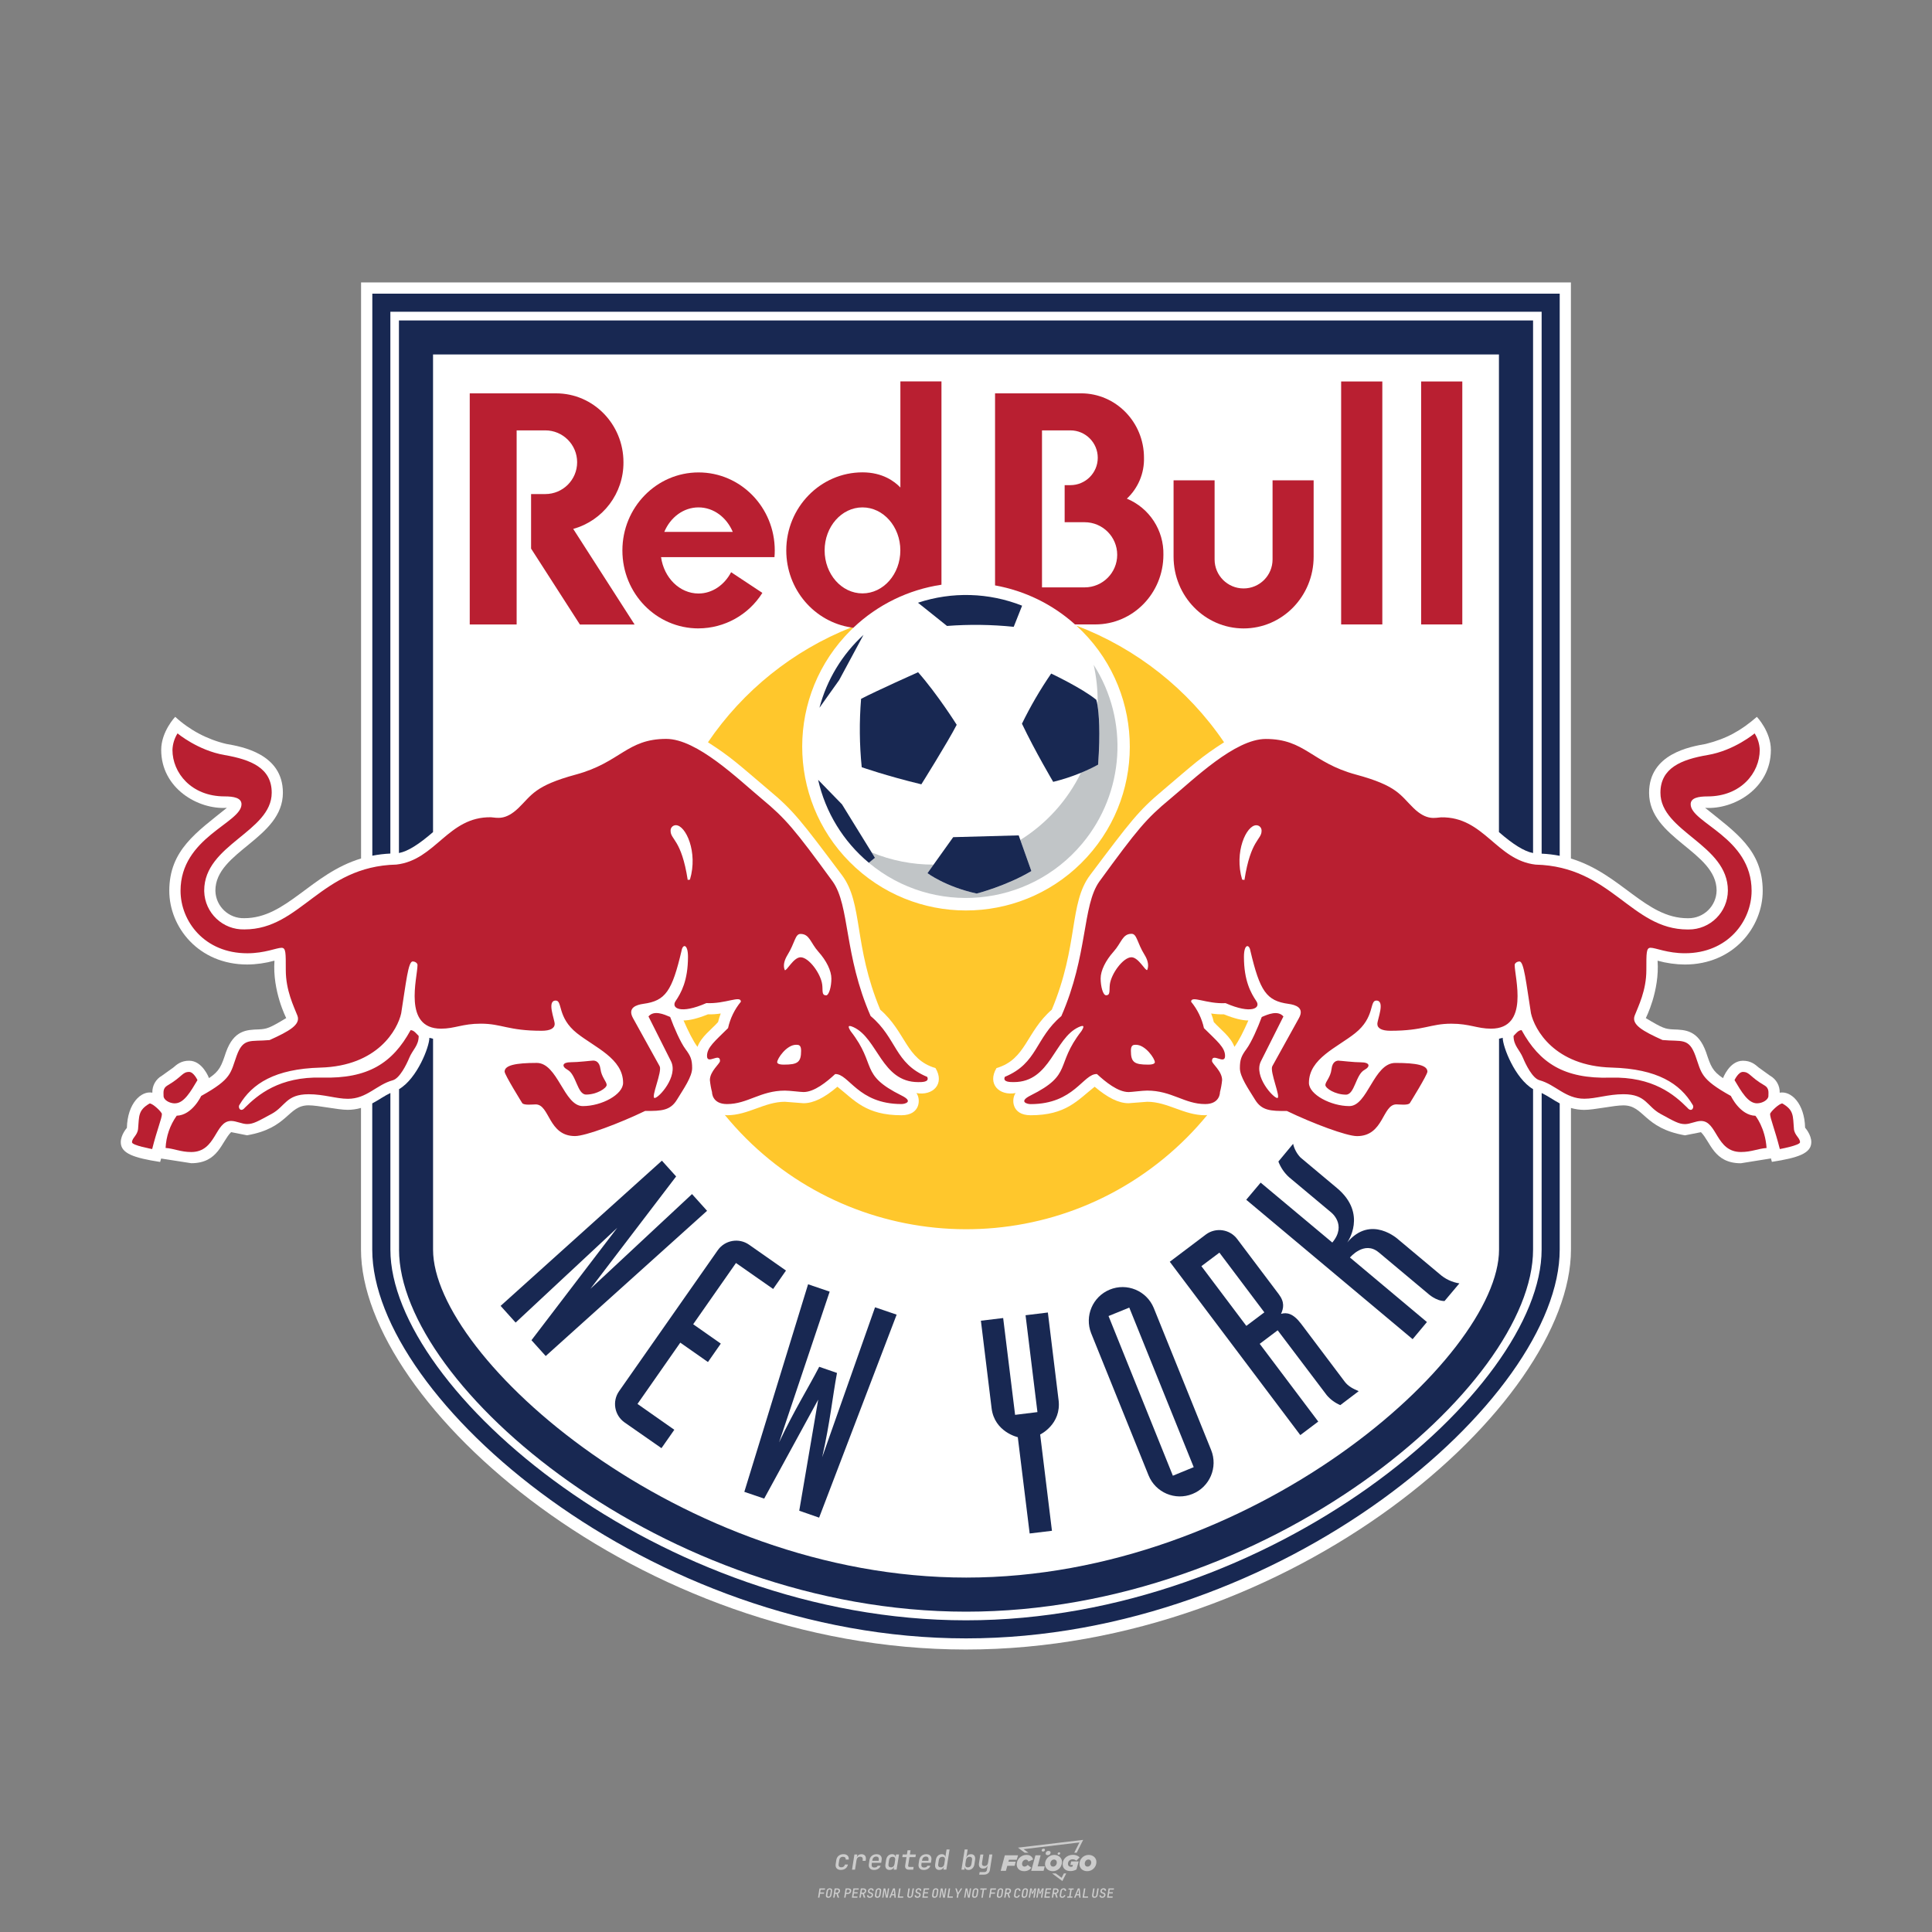 <?xml version="1.0" encoding="UTF-8"?>
<svg id="_图层_1" data-name="图层_1" xmlns="http://www.w3.org/2000/svg" version="1.1" viewBox="0 0 800 800">
  <rect x="0" y="0" width="800" height="800" fill="#808080" stroke="none"/>
  <!-- Generator: Adobe Illustrator 29.0.1, SVG Export Plug-In . SVG Version: 2.1.0 Build 192)  -->
  <defs>
    <style>
      .st0 {
        fill: #ffc72c;
      }

      .st1 {
        fill: #ccc;
      }

      .st2 {
        fill: #182852;
      }

      .st3 {
        fill: #fff;
      }

      .st4 {
        fill: #b91f31;
      }

      .st5 {
        fill: #c1c5c7;
      }
    </style>
  </defs>
  <path class="st1" d="M348.22,774.3c-.79,0-1.38-.22-1.77-.65-.39-.44-.53-1.03-.41-1.79l.25-1.65c.12-.75.45-1.35.98-1.78.53-.44,1.19-.65,1.98-.65s1.33.2,1.72.6c.39.4.55.94.47,1.62h-1.24c.03-.36-.06-.64-.26-.84-.2-.2-.5-.3-.89-.3-.42,0-.76.12-1.03.35-.27.23-.43.56-.5.99l-.26,1.66c-.07.44,0,.77.19,1,.19.23.5.35.92.35.39,0,.72-.1.98-.3.26-.2.44-.48.52-.85h1.24c-.14.69-.47,1.23-.99,1.63-.52.4-1.16.6-1.92.6ZM352.8,774.19l1-6.29h1.19l-.19,1.19c.34-.87.97-1.3,1.91-1.3.67,0,1.17.21,1.49.62.32.42.43.99.31,1.71l-.07.42h-1.27l.06-.32c.07-.45.01-.8-.17-1.04-.18-.24-.48-.36-.88-.36s-.74.12-1.01.37c-.27.24-.43.59-.5,1.03l-.63,3.97h-1.24ZM361.91,774.3c-.77,0-1.35-.22-1.73-.67s-.52-1.04-.4-1.77l.25-1.65c.08-.49.26-.92.52-1.28s.6-.65,1.01-.85c.41-.2.87-.3,1.38-.3.77,0,1.35.22,1.73.67.39.45.52,1.04.39,1.77l-.17,1.12h-3.85l-.09.53c-.15.95.22,1.43,1.11,1.43.72,0,1.17-.25,1.37-.74h1.22c-.17.53-.5.96-1.01,1.28-.5.32-1.09.47-1.76.47ZM361.23,770.22l-.05.29h2.65s.05-.3.05-.3c.07-.47.01-.82-.17-1.07-.18-.25-.49-.37-.92-.37s-.8.13-1.06.38c-.26.25-.43.61-.51,1.08ZM368.33,774.3c-.63,0-1.1-.21-1.41-.64s-.4-1-.27-1.73l.27-1.77c.11-.73.39-1.31.84-1.74.44-.43.98-.64,1.61-.64.47,0,.83.12,1.09.35.26.24.39.56.38.96h.02l.17-1.2h1.24l-1,6.29h-1.22l.19-1.2h-.02c-.12.41-.35.73-.69.97s-.74.35-1.21.35ZM368.93,773.23c.39,0,.72-.12.98-.36.26-.24.43-.57.5-1.01l.25-1.65c.07-.43,0-.76-.18-1-.19-.24-.47-.36-.86-.36s-.72.12-.98.35c-.26.24-.42.57-.49,1.01l-.25,1.65c-.07.44-.01.78.17,1.01.18.23.47.35.88.35ZM376.35,774.19c-.57,0-.99-.16-1.26-.47-.27-.31-.36-.75-.27-1.32l.54-3.39h-1.74l.17-1.12h1.74l.27-1.72h1.24l-.27,1.72h2.47l-.18,1.12h-2.46l-.54,3.39c-.08.44.1.66.53.66h1.72l-.17,1.12h-1.77ZM382.5,774.3c-.77,0-1.35-.22-1.73-.67s-.52-1.04-.4-1.77l.25-1.65c.08-.49.26-.92.52-1.28s.6-.65,1.01-.85c.41-.2.87-.3,1.38-.3.77,0,1.35.22,1.73.67.39.45.52,1.04.39,1.77l-.17,1.12h-3.85l-.09.53c-.15.95.22,1.43,1.11,1.43.72,0,1.17-.25,1.37-.74h1.22c-.17.53-.5.96-1.01,1.28-.5.32-1.09.47-1.76.47ZM381.83,770.22l-.05.29h2.65s.05-.3.05-.3c.07-.47.01-.82-.17-1.07-.18-.25-.49-.37-.92-.37s-.8.13-1.06.38c-.26.25-.43.61-.51,1.08ZM388.92,774.3c-.63,0-1.1-.21-1.4-.64-.3-.42-.39-1-.28-1.73l.27-1.77c.11-.73.39-1.31.84-1.74.44-.43.98-.64,1.61-.64.47,0,.83.12,1.09.35.26.24.39.56.38.96h.02l.21-1.47.3-1.8h1.24l-1.33,8.35h-1.22l.19-1.2h-.02c-.12.41-.35.73-.69.97s-.74.35-1.21.35ZM389.53,773.23c.39,0,.72-.12.98-.36.26-.24.43-.57.5-1.01l.25-1.65c.08-.43.02-.76-.17-1-.19-.24-.48-.36-.87-.36s-.72.12-.98.35c-.26.24-.42.57-.49,1.01l-.25,1.65c-.08.44-.02.78.16,1.01s.48.35.88.35ZM401.02,774.3c-.47,0-.84-.12-1.1-.35-.26-.23-.39-.56-.38-.97h-.01l-.19,1.2h-1.22l1.33-8.35h1.24l-.29,1.8-.27,1.47h.05c.12-.41.35-.73.69-.97.34-.23.74-.35,1.21-.35.63,0,1.1.21,1.4.64.3.43.39,1.01.28,1.74l-.27,1.77c-.11.73-.39,1.31-.84,1.73-.45.42-.98.64-1.61.64ZM400.77,773.23c.4,0,.72-.12.98-.35.26-.23.42-.57.5-1.01l.25-1.65c.07-.43.01-.77-.17-1.01-.18-.24-.47-.35-.87-.35s-.72.12-.98.36-.43.57-.5,1l-.25,1.65c-.07.44-.01.77.17,1.01.18.24.47.36.87.36ZM405.47,776.25l.17-1.06h1.93c.64,0,1.01-.3,1.1-.9l.1-.67.21-1.19h-.03c-.12.42-.35.74-.68.97-.33.23-.73.34-1.2.34-.63,0-1.09-.2-1.4-.6s-.41-.94-.3-1.63l.58-3.6h1.24l-.56,3.48c-.06.41,0,.73.18.96s.47.34.85.34.72-.12.98-.37c.27-.24.43-.58.49-1.02l.54-3.4h1.24l-1.01,6.41c-.1.6-.37,1.08-.81,1.42-.44.35-1,.52-1.67.52h-1.95ZM417.79,770.09h3.22l.54-1.85h-5.47l-1.71,6.44h2.15l.59-2.1h3.03l.44-1.71h-3.03l.24-.78ZM424.23,772.92c-.59,0-1.02-.39-1.02-1.12,0-.88.63-1.76,1.61-1.76.49,0,.88.24,1.02.78l1.95-.83c-.29-1.17-1.27-1.9-2.64-1.9-2.78,0-4.15,2.15-4.15,3.9s1.27,2.83,3.07,2.83c1.37,0,2.34-.59,2.98-1.42l-1.51-1.17c-.39.44-.83.68-1.32.68ZM430.91,768.23h-2.15l-1.76,6.44h5.12l.49-1.85h-2.93l1.22-4.59ZM439.75,771.01c0-1.66-1.32-2.93-3.22-2.93-2.2,0-3.81,1.81-3.81,3.81,0,1.66,1.32,2.93,3.22,2.93,2.2,0,3.81-1.81,3.81-3.81ZM434.92,771.7c0-.83.59-1.71,1.51-1.71.78,0,1.17.54,1.17,1.22,0,.83-.59,1.71-1.51,1.71-.78,0-1.17-.54-1.17-1.22ZM443.21,772.23h1.07l-.2.68c-.15.05-.34.1-.59.1-.68,0-1.27-.39-1.27-1.22,0-1.02.73-1.9,1.95-1.9.59,0,1.12.24,1.51.59l1.37-1.37c-.44-.54-1.51-1.07-2.73-1.07-2.59,0-4.29,1.76-4.29,3.86s1.61,2.88,3.22,2.88c.93,0,1.85-.29,2.49-.68l.93-3.32h-3.12l-.34,1.46ZM450.78,768.08c-2.2,0-3.81,1.81-3.81,3.81,0,1.66,1.32,2.93,3.22,2.93,2.2,0,3.81-1.81,3.81-3.81,0-1.66-1.32-2.93-3.22-2.93ZM450.34,772.92c-.78,0-1.17-.54-1.17-1.22,0-.83.59-1.71,1.51-1.71.78,0,1.17.54,1.17,1.22,0,.83-.59,1.71-1.51,1.71ZM437.94,767.5c-.05.29.1.49.44.49s.54-.2.63-.49c.05-.24-.1-.49-.44-.49s-.59.24-.63.49ZM432.13,765.5c-.44,0-.73.24-.78.59s.1.59.54.59.73-.24.78-.59c.1-.34-.1-.59-.54-.59ZM433.01,767.3c-.1.54.15.88.83.88.63,0,1.07-.39,1.17-.88s-.15-.88-.83-.88c-.68,0-1.07.39-1.17.88ZM439.6,777.55l-2.44-1.81h-1.51l4.25,3.17,1.61-3.17h-.98l-.93,1.81ZM425.84,767.16l-2-1.46,23.13-2.78-2.15,4.25h1.02l2.68-5.32-26.99,3.22,2.78,2.1h1.51ZM338.72,785.79l.61-3.83h2.32l-.08.52h-1.76l-.18,1.14h1.63l-.08.52h-1.62l-.26,1.64h-.57ZM342.97,785.84c-.36,0-.62-.1-.8-.3-.17-.2-.23-.47-.18-.82l.27-1.7c.06-.34.2-.61.44-.82.24-.2.54-.3.89-.3s.62.1.8.3c.17.2.24.47.18.81l-.27,1.71c-.06.34-.2.62-.44.82-.24.2-.54.3-.9.3ZM343.05,785.33c.19,0,.35-.05.47-.16.12-.11.19-.26.23-.46l.27-1.7c.03-.2,0-.35-.08-.46-.08-.11-.22-.16-.41-.16s-.35.05-.46.16c-.12.1-.19.26-.22.46l-.27,1.7c-.03.2,0,.35.08.46s.22.16.41.16ZM345,785.79l.61-3.83h1.2c.24,0,.44.05.6.14.16.09.28.22.36.39s.09.37.05.59c-.04.26-.14.48-.3.67-.16.19-.37.32-.6.39l.54,1.64h-.62l-.48-1.57h-.54l-.25,1.57h-.57ZM345.89,783.71h.64c.19,0,.35-.06.48-.17.13-.11.21-.26.24-.45.03-.19,0-.35-.09-.46-.09-.11-.24-.17-.43-.17h-.64l-.2,1.25ZM349.54,785.79l.61-3.83h1.25c.37,0,.65.1.84.31.19.21.26.49.2.84-.04.23-.12.44-.25.61s-.29.31-.49.4c-.2.09-.42.14-.66.14h-.69l-.24,1.52h-.57ZM350.43,783.75h.69c.19,0,.36-.06.49-.18.14-.12.22-.27.25-.47s0-.35-.1-.47-.25-.18-.44-.18h-.69l-.21,1.29ZM352.75,785.79l.61-3.83h2.25l-.08.5h-1.7l-.17,1.09h1.51l-.08.5h-1.51l-.19,1.24h1.69l-.08.5h-2.25ZM355.84,785.79l.61-3.83h1.2c.24,0,.44.05.6.14.16.09.28.22.36.39s.09.37.05.59c-.04.26-.14.48-.3.67-.16.19-.37.32-.6.39l.54,1.64h-.62l-.48-1.57h-.54l-.25,1.57h-.57ZM356.74,783.71h.64c.19,0,.35-.06.48-.17.13-.11.21-.26.24-.45.03-.19,0-.35-.09-.46-.09-.11-.24-.17-.43-.17h-.64l-.2,1.25ZM360.13,785.84c-.39,0-.67-.1-.87-.29-.19-.19-.26-.45-.22-.78h.57c-.03.17.01.31.12.41.11.1.27.15.48.15.2,0,.37-.05.5-.15.13-.1.21-.23.24-.4.02-.15,0-.28-.06-.39-.06-.11-.16-.18-.29-.22l-.46-.14c-.27-.08-.46-.22-.59-.41-.13-.19-.17-.42-.13-.68.04-.21.11-.39.23-.55s.27-.28.46-.37.4-.13.64-.13c.35,0,.62.1.8.29.18.19.25.44.2.76h-.57c.03-.17,0-.3-.09-.4-.09-.1-.23-.14-.42-.14s-.34.04-.46.13c-.12.09-.19.21-.21.38-.02.15,0,.28.05.39s.16.18.29.22l.47.15c.26.08.46.22.58.41.12.19.17.42.12.69-.04.22-.12.41-.24.57-.13.16-.29.29-.49.38-.2.09-.42.13-.66.13ZM363.27,785.84c-.36,0-.62-.1-.8-.3-.17-.2-.23-.47-.18-.82l.27-1.7c.06-.34.2-.61.44-.82.24-.2.54-.3.89-.3s.62.1.8.3c.17.2.24.47.18.81l-.27,1.71c-.06.34-.2.62-.44.82-.24.2-.54.3-.9.3ZM363.34,785.33c.19,0,.35-.05.47-.16.12-.11.19-.26.23-.46l.27-1.7c.03-.2,0-.35-.08-.46-.08-.11-.22-.16-.41-.16s-.35.05-.46.16c-.12.1-.19.26-.22.46l-.27,1.7c-.03.2,0,.35.08.46s.22.16.41.16ZM365.28,785.79l.61-3.83h.71l.62,3.19c0-.1.02-.22.03-.36.01-.14.03-.29.04-.44.02-.15.04-.29.06-.41l.31-1.98h.52l-.61,3.83h-.71l-.61-3.19c0,.09-.02.21-.03.34s-.03.28-.04.42c-.02.15-.04.28-.06.41l-.31,2.01h-.53ZM368.23,785.79l1.59-3.83h.75l.37,3.83h-.56l-.07-.97h-1.09l-.39.97h-.59ZM369.39,784.34h.87l-.09-1.1c-.02-.2-.03-.37-.04-.51,0-.14-.01-.24-.01-.3-.02.06-.05.16-.1.3s-.11.31-.19.5l-.44,1.11ZM371.72,785.79l.61-3.83h.57l-.52,3.31h1.67l-.08.52h-2.25ZM376.68,785.84c-.37,0-.63-.1-.8-.3-.17-.2-.22-.47-.17-.82l.44-2.76h.57l-.44,2.76c-.03.2,0,.35.07.46.08.11.21.17.41.17s.35-.06.46-.17c.12-.11.19-.27.22-.46l.44-2.76h.57l-.44,2.76c-.06.35-.2.62-.43.82-.23.2-.53.3-.9.3ZM379.84,785.84c-.39,0-.67-.1-.87-.29-.19-.19-.26-.45-.22-.78h.57c-.03.17.01.31.12.41.11.1.27.15.48.15.2,0,.37-.05.5-.15.13-.1.21-.23.24-.4.02-.15,0-.28-.06-.39-.06-.11-.16-.18-.29-.22l-.46-.14c-.27-.08-.46-.22-.59-.41-.13-.19-.17-.42-.13-.68.04-.21.11-.39.23-.55s.27-.28.46-.37.4-.13.64-.13c.35,0,.62.1.8.29.18.19.25.44.2.76h-.57c.03-.17,0-.3-.09-.4-.09-.1-.23-.14-.42-.14s-.34.04-.46.13c-.12.09-.19.21-.21.38-.02.15,0,.28.05.39s.16.18.29.22l.47.15c.26.08.46.22.58.41.12.19.17.42.12.69-.04.22-.12.41-.24.57-.13.16-.29.29-.49.38-.2.09-.42.13-.66.13ZM381.91,785.79l.61-3.83h2.25l-.08.5h-1.7l-.17,1.09h1.51l-.08.5h-1.51l-.19,1.24h1.69l-.08.5h-2.25ZM386.94,785.84c-.36,0-.62-.1-.8-.3-.17-.2-.23-.47-.18-.82l.27-1.7c.06-.34.2-.61.44-.82.24-.2.54-.3.89-.3s.62.1.8.3c.17.2.24.47.18.81l-.27,1.71c-.06.34-.2.62-.44.82-.24.2-.54.3-.9.3ZM387.02,785.33c.19,0,.35-.05.47-.16.12-.11.19-.26.23-.46l.27-1.7c.03-.2,0-.35-.08-.46-.08-.11-.22-.16-.41-.16s-.35.05-.46.16c-.12.1-.19.26-.22.46l-.27,1.7c-.03.2,0,.35.08.46s.22.16.41.16ZM388.95,785.79l.61-3.83h.71l.62,3.19c0-.1.02-.22.03-.36.01-.14.03-.29.04-.44.02-.15.04-.29.06-.41l.31-1.98h.52l-.61,3.83h-.71l-.61-3.19c0,.09-.02.21-.03.34s-.03.28-.04.42c-.02.15-.04.28-.06.41l-.31,2.01h-.53ZM392.25,785.79l.61-3.83h.57l-.52,3.31h1.67l-.08.52h-2.25ZM396.12,785.79l.22-1.41-.75-2.42h.58l.45,1.45c.03.09.05.18.07.27.02.08.03.15.03.19.02-.04.05-.1.09-.19.04-.08.09-.17.14-.27l.9-1.45h.6l-1.53,2.42-.22,1.41h-.57ZM399.22,785.79l.61-3.83h.71l.62,3.19c0-.1.02-.22.03-.36.01-.14.03-.29.04-.44.02-.15.04-.29.06-.41l.31-1.98h.52l-.61,3.83h-.71l-.61-3.19c0,.09-.02.21-.03.34s-.03.28-.04.42c-.02.15-.04.28-.06.41l-.31,2.01h-.53ZM403.51,785.84c-.36,0-.62-.1-.8-.3-.18-.2-.23-.47-.18-.82l.27-1.7c.06-.34.2-.61.44-.82.24-.2.54-.3.89-.3s.62.1.8.3c.17.2.24.47.18.81l-.27,1.71c-.06.34-.2.62-.44.82-.24.2-.54.3-.89.3ZM403.58,785.33c.19,0,.35-.05.47-.16.12-.11.19-.26.23-.46l.27-1.7c.03-.2,0-.35-.08-.46-.08-.11-.22-.16-.41-.16s-.35.05-.46.16c-.12.1-.19.26-.22.46l-.27,1.7c-.03.2,0,.35.08.46.08.11.22.16.41.16ZM406.38,785.79l.52-3.31h-1.02l.08-.52h2.62l-.08.52h-1.03l-.52,3.31h-.57ZM409.52,785.79l.61-3.83h2.32l-.08.52h-1.76l-.18,1.14h1.63l-.08.52h-1.62l-.26,1.64h-.57ZM413.77,785.84c-.36,0-.62-.1-.8-.3-.18-.2-.23-.47-.18-.82l.27-1.7c.06-.34.2-.61.44-.82.24-.2.54-.3.89-.3s.62.1.8.3c.17.2.24.47.18.81l-.27,1.71c-.06.34-.2.62-.44.82-.24.2-.54.3-.89.3ZM413.85,785.33c.19,0,.35-.05.47-.16.12-.11.19-.26.23-.46l.27-1.7c.03-.2,0-.35-.08-.46-.08-.11-.22-.16-.41-.16s-.35.05-.46.16c-.12.1-.19.26-.22.46l-.27,1.7c-.03.2,0,.35.08.46.08.11.22.16.41.16ZM415.8,785.79l.61-3.83h1.2c.24,0,.44.05.6.14.16.09.28.22.36.39s.09.37.05.59c-.04.26-.14.48-.3.67-.16.19-.37.32-.6.39l.54,1.64h-.62l-.48-1.57h-.54l-.25,1.57h-.57ZM416.69,783.71h.64c.19,0,.35-.06.48-.17.13-.11.21-.26.24-.45.03-.19,0-.35-.09-.46-.09-.11-.24-.17-.43-.17h-.64l-.2,1.25ZM420.91,785.84c-.36,0-.63-.1-.81-.3-.18-.2-.24-.47-.19-.82l.27-1.7c.06-.35.21-.62.45-.82s.55-.3.91-.3.63.1.81.3c.18.2.24.47.19.82h-.57c.03-.2,0-.35-.09-.46-.09-.11-.23-.16-.42-.16s-.35.05-.47.16c-.12.1-.2.26-.23.45l-.27,1.71c-.03.2,0,.35.09.46.09.11.23.16.42.16s.35-.05.47-.16.2-.26.23-.46h.57c-.03.23-.11.43-.24.59s-.28.3-.47.39c-.19.09-.4.14-.64.14ZM424.03,785.84c-.36,0-.62-.1-.8-.3-.18-.2-.23-.47-.18-.82l.27-1.7c.06-.34.2-.61.44-.82.24-.2.54-.3.89-.3s.62.1.8.3c.17.2.24.47.18.81l-.27,1.71c-.06.34-.2.62-.44.82-.24.2-.54.3-.89.3ZM424.11,785.33c.19,0,.35-.05.47-.16.12-.11.19-.26.23-.46l.27-1.7c.03-.2,0-.35-.08-.46-.08-.11-.22-.16-.41-.16s-.35.05-.46.16c-.12.1-.19.26-.22.46l-.27,1.7c-.03.2,0,.35.08.46.08.11.22.16.41.16ZM425.97,785.79l.61-3.83h.69l.18,1.23c.02.12.04.23.05.33.01.1.02.18.03.24.02-.06.05-.14.09-.24.04-.11.09-.22.15-.34l.57-1.22h.71l-.61,3.83h-.54l.2-1.29c.02-.17.06-.35.1-.55.04-.2.09-.4.14-.61s.1-.4.14-.59c.05-.19.09-.35.13-.49l-.86,1.86h-.55l-.28-1.86c0,.14-.01.29-.02.47s-.02.37-.04.57c-.02.2-.04.41-.06.61-.02.2-.05.4-.08.57l-.2,1.29h-.54ZM429.11,785.79l.61-3.83h.69l.18,1.23c.02.12.04.23.05.33.01.1.02.18.03.24.02-.06.05-.14.09-.24.04-.11.09-.22.15-.34l.57-1.22h.71l-.61,3.83h-.54l.2-1.29c.02-.17.06-.35.1-.55.04-.2.09-.4.14-.61s.1-.4.14-.59c.05-.19.09-.35.13-.49l-.86,1.86h-.55l-.28-1.86c0,.14-.01.29-.02.47s-.02.37-.04.57c-.02.2-.04.41-.06.61-.02.2-.05.4-.08.57l-.2,1.29h-.54ZM432.41,785.79l.61-3.83h2.25l-.08.5h-1.7l-.17,1.09h1.51l-.08.5h-1.51l-.19,1.24h1.69l-.08.5h-2.25ZM435.51,785.79l.61-3.83h1.2c.24,0,.44.05.6.14.16.09.28.22.36.39s.09.37.05.59c-.04.26-.14.48-.3.67-.16.19-.37.32-.6.39l.54,1.64h-.62l-.48-1.57h-.54l-.25,1.57h-.57ZM436.4,783.71h.64c.19,0,.35-.06.48-.17.13-.11.21-.26.24-.45.03-.19,0-.35-.09-.46-.09-.11-.24-.17-.43-.17h-.64l-.2,1.25ZM439.8,785.84c-.36,0-.63-.1-.81-.3-.18-.2-.24-.47-.19-.82l.27-1.7c.06-.35.21-.62.45-.82s.55-.3.91-.3.63.1.81.3c.18.2.24.47.19.82h-.57c.03-.2,0-.35-.09-.46-.09-.11-.23-.16-.42-.16s-.35.05-.47.16c-.12.1-.2.26-.23.45l-.27,1.71c-.03.2,0,.35.09.46.09.11.23.16.42.16s.35-.05.47-.16.2-.26.23-.46h.57c-.03.23-.11.43-.24.59s-.28.3-.47.39c-.19.09-.4.14-.64.14ZM441.88,785.79l.08-.5h.78l.45-2.82h-.78l.08-.5h2.13l-.08.5h-.78l-.45,2.82h.78l-.08.5h-2.13ZM444.74,785.79l1.59-3.83h.75l.37,3.83h-.56l-.07-.97h-1.09l-.39.97h-.59ZM445.9,784.34h.87l-.09-1.1c-.02-.2-.03-.37-.04-.51,0-.14-.01-.24-.01-.3-.02.06-.05.16-.1.3s-.11.31-.19.5l-.44,1.11ZM448.24,785.79l.61-3.83h.57l-.52,3.31h1.67l-.08.52h-2.25ZM453.19,785.84c-.37,0-.63-.1-.8-.3-.17-.2-.22-.47-.17-.82l.44-2.76h.57l-.44,2.76c-.03.2,0,.35.07.46.08.11.21.17.41.17s.35-.06.46-.17c.12-.11.19-.27.22-.46l.44-2.76h.57l-.44,2.76c-.06.35-.2.62-.43.82-.23.2-.53.3-.9.3ZM456.36,785.84c-.39,0-.67-.1-.87-.29-.19-.19-.26-.45-.22-.78h.57c-.03.17.01.31.12.41.11.1.27.15.48.15.2,0,.37-.05.5-.15s.21-.23.24-.4c.02-.15,0-.28-.06-.39s-.16-.18-.29-.22l-.46-.14c-.27-.08-.46-.22-.59-.41-.13-.19-.17-.42-.13-.68.04-.21.11-.39.23-.55s.27-.28.46-.37c.19-.09.4-.13.64-.13.35,0,.62.1.8.29.18.19.25.44.2.76h-.57c.03-.17,0-.3-.09-.4-.09-.1-.23-.14-.42-.14s-.34.04-.46.13c-.12.09-.19.21-.21.38-.02.15,0,.28.05.39s.16.18.29.22l.47.15c.26.08.46.22.58.41.12.19.17.42.12.69-.04.22-.12.41-.24.57-.13.16-.29.29-.49.38-.2.09-.42.13-.66.13ZM458.42,785.79l.61-3.83h2.25l-.08.5h-1.7l-.17,1.09h1.51l-.08.5h-1.51l-.19,1.24h1.69l-.08.5h-2.25Z"/>
  <g>
    <path class="st3" d="M747.46,467v.04c-.23-10.19-5.85-15.45-10.52-14.58.09-2.91-1.46-5.63-4.01-7.04l-4.65-3.35c-1.56-1.35-3.31-2.84-6.58-2.84-5.6,0-8.23,7.21-8.23,7.21-4.43-2.97-5.09-4.94-7.04-10.8-3.27-9.06-8.51-9.22-13.57-9.38-3.29-.18-4.34-.43-11.37-4.69,0,0,5.77-11.16,4.88-23.77,3.67,1.02,7.45,1.55,11.26,1.59,20.2,0,32.27-15.52,32.27-30.51,0-16.92-11.31-24.26-23.84-34.37,11.87.81,27.22-8.03,27.22-23.98,0-7.63-5.8-13.7-5.8-13.7-6.54,5.69-12.54,9.06-21.17,11.22-6.42,1.13-23.46,4.07-23.46,20.21,0,18.97,27.96,24.33,27.96,40.49-.09,6.42-5.37,11.56-11.8,11.47-.07,0-.13,0-.2,0-17.44,0-27.57-18.47-48.33-24.72V116.95H149.51v238.53c-20.74,6.26-30.89,24.72-48.33,24.72-6.42.2-11.79-4.84-11.99-11.26,0-.07,0-.13,0-.2,0-16.16,27.95-21.52,27.95-40.49,0-16.14-17.03-19.09-23.45-20.21-7.89-1.87-15.17-5.73-21.14-11.22,0,0-5.8,6.07-5.8,13.7,0,15.95,15.35,24.81,27.2,23.98-12.51,10.11-23.85,17.46-23.85,34.37,0,14.99,12.07,30.51,32.29,30.51,3.81-.03,7.59-.57,11.26-1.59-.89,12.62,4.87,23.77,4.87,23.77-7.04,4.26-8.07,4.51-11.36,4.69-5.07.16-10.31.33-13.57,9.38-1.94,5.86-2.66,7.83-7.04,10.8,0,0-2.66-7.21-8.22-7.21-3.29,0-5.05,1.49-6.59,2.84l-4.67,3.35c-2.54,1.42-4.08,4.14-3.99,7.04-4.66-.89-10.29,4.43-10.54,14.58,0,0-2.53,2.81-2.53,5.95,0,4.63,5.43,6.48,16.3,8.16l.41-1.42,12.47,1.94c11.24,0,12.48-8.86,16.51-12.87l6.59,1.31c17.19-2.96,16.79-12.41,25.48-12.41,4.07,0,12.04,1.87,16.24,1.87,1.85-.01,3.69-.28,5.47-.79v58.63c0,63.9,114.65,165.63,250.49,165.63s250.53-101.7,250.53-165.61v-58.63c1.78.51,3.62.78,5.48.79,4.21,0,12.18-1.87,16.22-1.87,8.71,0,8.31,9.42,25.51,12.41l6.62-1.31c4.01,4.01,5.27,12.87,16.51,12.87l12.47-2,.39,1.42c10.89-1.68,16.32-3.54,16.32-8.16,0-3.14-2.54-5.95-2.54-5.95Z"/>
    <g>
      <path class="st0" d="M506.83,420.02c-1.78.03-3.56-.09-5.32-.35.46,1.15.83,2.34,1.1,3.54,2.84,3.16,6.96,6.01,8.54,10.27,1.77-2.37,3.8-6.45,5.77-10.92-2.53,0-5.89-.83-10.11-2.54"/>
      <path class="st0" d="M283.04,422.56c1.96,4.43,3.97,8.54,5.77,10.92,1.58-4.26,5.69-7.09,8.53-10.27.29-1.2.65-2.39,1.1-3.54-1.76.27-3.54.38-5.32.35-4.22,1.71-7.58,2.52-10.12,2.54"/>
      <path class="st0" d="M475.02,456.22l-7.7.6c-4.13,0-8.68-2.28-14.04-6.83-7.09,5.57-11.81,11.81-26.52,11.81-8.08,0-7.97-6.96-6.2-9.18-6.89,1.23-11.83-3.84-7.93-10.35,12.28-3.61,12.21-14.91,22.9-24.19,11.17-26.72,7.03-43.98,15.87-55.75,16.66-22.15,20.01-26.65,30.13-35.09,12.91-10.96,15.78-13.76,25.33-19.88-14.94-22-36.3-38.87-61.17-48.31,27.69,25.24,29.67,68.14,4.44,95.82-25.24,27.69-68.14,29.67-95.82,4.44s-29.67-68.14-4.44-95.82c1.12-1.23,2.28-2.41,3.48-3.55-.31,0-.59-.09-.89-.13-24.08,9.55-44.74,26.12-59.31,47.55,9.53,6.12,12.41,8.92,25.32,19.88,10.15,8.44,13.49,12.92,30.13,35.09,8.86,11.77,4.73,29.04,15.88,55.75,10.69,9.28,10.63,20.58,22.89,24.19,3.93,6.51-1.02,11.58-7.91,10.35,1.77,2.22,1.89,9.18-6.2,9.18-14.69,0-19.44-6.2-26.51-11.81-5.32,4.55-9.88,6.83-14.03,6.83l-7.7-.6c-8.48,0-15.19,5.58-23.99,5.58-.3-.02-.59-.05-.89-.11,45.18,55.17,126.53,63.26,181.69,18.08,6.61-5.41,12.67-11.47,18.08-18.08-.29.06-.59.09-.89.11-8.81,0-15.51-5.58-23.99-5.58"/>
    </g>
    <g>
      <path class="st4" d="M213.92,178.21h11.88c7.28,0,13.18,5.91,13.18,13.19,0,7.28-5.9,13.17-13.18,13.18h-5.89v22.58l20.22,31.45h22.65l-25.42-39.6c12.37-3.45,20.89-14.77,20.8-27.61,0-15.75-12.48-28.52-27.88-28.52h-35.77v95.7h19.42v-80.36Z"/>
      <path class="st4" d="M453.56,258.56c15.56,0,28.18-12.89,28.18-28.83.23-10.13-5.78-19.36-15.13-23.25,4.68-4.38,7.26-10.55,7.09-16.95,0-14.74-11.66-26.66-26.06-26.66h-35.61v79.53c12.32,2.21,23.79,7.8,33.1,16.16h8.44ZM431.46,178.21h11.76c6.26,0,11.34,5.08,11.34,11.34s-5.08,11.34-11.34,11.34h-2.37v15.35h8.27c7.45,0,13.49,6.04,13.49,13.49s-6.04,13.49-13.49,13.49h-17.65v-65Z"/>
      <rect class="st4" x="588.46" y="157.96" width="17.05" height="100.61"/>
      <rect class="st4" x="555.34" y="157.96" width="17.05" height="100.61"/>
      <path class="st4" d="M514.94,260.22c16.03,0,29.01-13.29,29.01-29.71v-31.63h-17.01v32.78c0,6.63-5.37,12-12,12s-12-5.37-12-12v-32.78h-16.99v31.63c0,16.4,13,29.71,29.03,29.71"/>
      <path class="st4" d="M289.24,260.2c10.75-.04,20.73-5.59,26.44-14.7l-12.94-8.56c-2.78,5.27-7.79,8.82-13.5,8.82-7.83,0-14.32-6.53-15.51-15.06h46.96c.08-.89.12-1.84.12-2.77,0-17.85-14.12-32.31-31.54-32.31s-31.55,14.46-31.55,32.31,14.04,32.28,31.52,32.28M289.24,210.1c6.25,0,11.63,4.12,14.18,10.14h-28.35c2.53-6.02,7.91-10.14,14.18-10.14"/>
      <path class="st4" d="M372.82,201.86c-2.39-2.51-7.35-6.27-15.68-6.27-17.38,0-31.56,14.48-31.56,32.32,0,16.21,11.64,29.57,26.85,31.9.3.04.59.11.89.16,10.05-9.57,22.8-15.8,36.52-17.85v-84.18h-17.01v43.91ZM357.13,245.71c-8.65,0-15.67-7.97-15.67-17.8s7.02-17.81,15.67-17.81,15.68,7.97,15.68,17.81-7.02,17.8-15.68,17.8"/>
    </g>
    <g>
      <path class="st4" d="M242.67,453.24c4.47,0,8.54-2.66,8.54-4s-2.13-3.23-2.56-6.53-2.23-3.54-3.04-3.54-6.09.68-9.37.68-3.93,1.65-1.21,3.14c3.62,1.99,4.03,10.24,7.64,10.24"/>
      <path class="st4" d="M72.48,456.86c3.71,0,6.51-4.94,9.29-9.61,0,0-1.57-3.39-3.46-3.39-2.86,0-2.82,2.02-8.91,5.57-2.07,1.19-1.67,2.89-1.67,4.43s2.36,3.03,4.75,3.03"/>
      <path class="st4" d="M61.97,456.92c-4.86,2.81-4.32,5.22-4.79,10.52-.25,2.7-2.52,3.73-2.52,5.56,0,1.28,8.35,2.8,8.35,2.8,2.08-8.25,4.03-12.72,4.03-14.51,0-.76-3.69-4.37-5.07-4.37"/>
      <path class="st4" d="M554.38,439.18c-.81,0-2.66.21-3.03,3.54s-2.54,5.19-2.54,6.55,4.05,4,8.52,4c3.62,0,4.01-8.25,7.64-10.24,2.71-1.49,2.07-3.14-1.21-3.14s-8.57-.68-9.37-.68"/>
      <path class="st4" d="M730.6,449.43c-6.09-3.54-6.05-5.57-8.91-5.57-1.9,0-3.46,3.39-3.46,3.39,2.78,4.68,5.58,9.61,9.29,9.61,2.37,0,4.74-1.52,4.74-3.03s.39-3.21-1.67-4.43"/>
      <path class="st4" d="M742.83,467.43c-.46-5.32.07-7.71-4.8-10.51-1.38,0-5.07,3.62-5.07,4.37,0,1.77,1.93,6.26,4.03,14.51,0,0,8.36-1.54,8.36-2.82,0-1.83-2.29-2.84-2.53-5.56"/>
      <g>
        <path class="st4" d="M360.51,420.72c-11.08-25.32-8.58-45.65-15.69-55.68-15.89-21.79-19.49-26.03-29.33-34.22-9.84-8.19-26.85-24.86-39.61-24.86-16.32,0-18.95,9.75-37.36,14.75-17.2,4.66-18.31,8.52-23.82,13.85-5.51,5.33-9,3.98-11.4,3.85-17.81-.29-22.86,17.72-39.16,19.59-31.37.73-39.51,26.85-62.91,26.85-8.95.25-16.42-6.8-16.67-15.75,0-.12,0-.25,0-.37,0-19.09,27.95-24.28,27.95-40.49,0-10.23-8.6-13.71-19.59-15.61s-19.41-8.95-19.41-8.95c-1.29,2.06-2.02,4.42-2.1,6.85,0,9.48,7.82,19.24,21.58,19.24,3.79,0,7.01.59,7.01,3.26,0,7.79-25.24,13.68-25.24,35.82,0,12.55,9.84,25.88,27.63,25.88,7.22,0,12.17-2.27,14.18-2.27,1.83,0,1.77,2.05,1.77,9.22,0,8.53,3.37,15.13,4.81,18.87s-3.41,6.45-11.52,10.12c-7.91.74-10.9-1.13-13.65,6.53-2.59,7.17-1.91,9.52-14.67,16.61,0,0-3.69,7.97-10.14,8.18-2.79,3.92-4.38,8.55-4.6,13.35,3.6.27,6.26,1.69,10.62,1.69,10.43,0,9.75-12.87,16.52-12.87,2.1,0,4.52,1.29,6.62,1.29,2.58,0,4.43-1.13,10.15-4.22,5.72-3.09,5.91-8.13,15.35-8.13,6.32,0,11.39,1.89,16.22,1.89,7.89,0,11.83-5.84,18.61-7.68,2.86-.81,5.68-6.55,6.79-9.24,1.42-3.43,3.92-5.07,3.92-9.09-.89-.89-1.97-2.42-3.35-2.42-7.47,13.65-17.65,20.18-36.71,19.64-17.72-.49-26.64,7.24-31.9,12.45-1.83,2.22-3.01-.15-2.25-1.16,5.22-8.75,14.61-14.9,33.54-15.42,23.79-.67,31.95-15.82,33.42-22.47,2.03-12.79,2.9-21.48,4.75-21.48,1.14,0,2.01.76,2.01,1.46,0,5.19-6.2,26.37,9.75,26.37,5.72,0,8.81-2.07,16.45-2.07,8.75,0,11.29,2.94,25.21,2.94,3.46,0,5.39-.97,5.39-2.84s-3.37-9.67.44-9.67c2.89,0,.53,6.97,8.78,13.52,7.41,5.88,19.11,10.47,19.11,20.55,0,4.84-8.86,9.63-16.69,9.63s-10.34-17.88-19.08-17.88-13.29.97-13.29,3.61c0,1.31,7.31,13.06,7.31,13.06.83.96,4.23.51,5.54.51,5.89,0,5.17,13.11,16.29,13.11,4.37,0,18.34-5.25,29.06-10.41,6.89.06,10.44-.18,13.19-4.69s6.26-9.46,6.26-13.04-.64-5.01-2.74-7.84-4.73-8.86-6.36-13.34c-2.56-1.09-6.67-2.92-8.98-.22l9.35,18.61c3.03,6.2-5.05,15.16-6.79,15.16s3.25-11.01,2.06-13.15l-11.02-19.91c-2.39-4.32,1.36-5.51,4.32-5.93,9.13-1.25,11.84-5.22,15.78-22.01.46-2.83,2.66-2.89,2.66,2.53,0,9.94-2.87,15.01-5.14,18.36-1.95,2.9,2.02,5.53,12.75.82,7.86.41,14.3-3.35,14.3-.58-2.62,3.17-4.44,6.92-5.32,10.94-5.47,5.43-8.71,7.97-8.71,11.52,0,3.82,5.38-1.59,5.38,2.08,0,1.14-4.19,4.22-4.19,7.92.16,1.69.46,3.36.89,5.01,0,0-.11,4.92,6.2,4.92,8.54,0,13.81-5.57,23.98-5.57,2.1,0,6.38.59,7.72.59,4.43,0,9.57-4.18,13.08-7.44,5.71-.23,9.37,12.41,27.47,12.41,1.55,0,5.07-1.05,0-3.54-17.63-8.78-9.96-12.41-21.05-26.64-1.1-1.77-1.37-2.8,1.14-1.67,10.12,4.62,11.63,22.77,26.83,22.77,1.48,0,4.77.06,3.73-2.16-13.61-5.66-12.47-15.95-23.38-25.16M285.7,364.24l-.93.11c-2.61-16.84-7.09-16.58-7.09-20.32-.08-1.21.84-2.25,2.04-2.33.05,0,.11,0,.16,0,4.02,0,9.24,11.09,5.81,22.54M324.58,440.84c-2.29,0-2.76-.59-2.76-1.02,0-1.44,3.85-7.2,7.84-7.2,1.06,0,2.06.08,2.06,2.46,0,4.8-1.43,5.76-7.15,5.76M342.01,412.13c-1.88,0-1.23-2.04-1.55-4.43-.6-4.6-5.56-11.31-8.94-11.31-2.97,0-5.77,5.81-6.56,5.32-.93-2.19.12-4.62,1.08-6.2,3.18-5.17,3.18-8.79,5.43-8.79,3.79,0,4.11,3.69,7.43,7.39,3.31,3.7,5.36,7.85,5.36,11.11s-.96,6.96-2.25,6.96"/>
        <path class="st4" d="M716.72,453.81c-12.76-7.09-12.09-9.44-14.67-16.61-2.76-7.67-5.72-5.8-13.64-6.55-8.12-3.67-12.97-6.36-11.52-10.12s4.83-10.32,4.83-18.86c0-7.19-.06-9.22,1.77-9.22,2.05,0,6.97,2.27,14.18,2.27,17.79,0,27.63-13.34,27.63-25.87,0-22.15-25.23-28.03-25.23-35.83,0-2.66,3.23-3.24,7-3.24,13.76,0,21.6-9.75,21.6-19.25-.08-2.43-.81-4.8-2.12-6.85,0,0-8.42,7.09-19.41,8.95s-19.59,5.4-19.59,15.62c0,16.2,27.93,21.39,27.93,40.49-.04,8.95-7.32,16.18-16.27,16.14-.13,0-.26,0-.39,0-23.45,0-31.6-26.12-62.97-26.86-16.29-1.89-21.35-19.89-39.13-19.58-2.44.12-5.91,1.51-11.42-3.85s-6.64-9.21-23.82-13.85c-18.42-4.98-21.05-14.75-37.36-14.75-12.77,0-29.77,16.68-39.63,24.85s-13.41,12.41-29.3,34.22c-7.09,10.03-4.64,30.37-15.71,55.68-10.91,9.22-9.75,19.49-23.39,25.15-1.02,2.24,2.27,2.18,3.73,2.18,15.22,0,16.71-18.16,26.85-22.77,2.5-1.13,2.24-.13,1.13,1.66-11.08,14.23-3.39,17.85-21.04,26.64-5.07,2.53-1.57,3.59,0,3.59,18.07,0,21.75-12.66,27.47-12.45,3.54,3.27,8.68,7.46,13.11,7.46,1.3,0,5.58-.61,7.68-.61,10.17,0,15.44,5.58,24,5.58,6.27,0,6.14-4.93,6.14-4.93.43-1.64.73-3.32.89-5.02,0-3.69-4.19-6.75-4.19-7.89,0-3.67,5.41,1.77,5.41-2.08,0-3.54-3.24-6.06-8.74-11.52-.88-4.01-2.7-7.76-5.32-10.93,0-2.76,6.42.99,14.27.58,10.73,4.69,14.7,2.05,12.75-.82-2.25-3.35-5.14-8.42-5.14-18.36,0-5.43,2.17-5.37,2.66-2.53,3.95,16.77,6.66,20.76,15.78,22.01,2.97.4,6.73,1.61,4.32,5.92l-11.01,19.89c-1.19,2.16,3.7,13.17,2.06,13.17s-9.84-8.95-6.81-15.16l9.35-18.61c-2.31-2.66-6.41-.89-8.97.23-1.64,4.43-4.28,10.47-6.36,13.29s-2.7,4.33-2.7,7.89,3.5,8.53,6.27,13.04c2.77,4.51,6.32,4.75,13.19,4.69,10.73,5.16,24.69,10.41,29.06,10.41,11.14,0,10.39-13.14,16.3-13.14,1.3,0,4.69.48,5.54-.5,0,0,7.29-11.74,7.29-13.05,0-2.66-4.32-3.61-13.29-3.61s-11.43,17.87-19.04,17.87-16.73-4.78-16.73-9.61c0-10.1,11.71-14.66,19.11-20.56,8.28-6.56,5.89-13.53,8.79-13.53,3.82,0,.43,7.82.43,9.68s1.94,2.83,5.41,2.83c13.91,0,16.45-2.93,25.21-2.93,7.63,0,10.73,2.06,16.44,2.06,16.03,0,9.81-21.19,9.81-26.38,0-.68.89-1.44,1.99-1.44,1.85,0,2.72,8.69,4.76,21.48,1.5,6.64,9.62,21.8,33.43,22.45,18.91.53,28.35,6.68,33.52,15.44.76,1-.41,3.38-2.25,1.14-5.21-5.19-14.1-12.93-31.85-12.41-19.1.55-29.24-6.01-36.74-19.68-1.38,0-2.46,1.52-3.33,2.42,0,4.01,2.48,5.64,3.92,9.09,1.09,2.66,3.91,8.43,6.77,9.22,6.74,1.83,10.7,7.68,18.61,7.68,4.82,0,9.91-1.87,16.22-1.87,9.44,0,9.65,5.04,15.33,8.14s7.58,4.24,10.17,4.24c2.08,0,4.5-1.3,6.6-1.3,6.78,0,6.11,12.85,16.52,12.85,4.35,0,7-1.38,10.63-1.66-.57-8.42-4.62-13.34-4.62-13.34-6.42-.19-10.14-8.18-10.14-8.18M459.56,407.69c-.31,2.4.32,4.43-1.56,4.43-1.29,0-2.25-3.69-2.25-6.96s2.07-7.43,5.37-11.12,3.64-7.37,7.43-7.37c2.25,0,2.23,3.62,5.43,8.78.97,1.57,1.99,4.01,1.06,6.2-.77.53-3.59-5.27-6.54-5.27-3.38,0-8.36,6.72-8.95,11.32M475.43,440.84c-5.72,0-7.15-.95-7.15-5.76,0-2.38,1.02-2.46,2.07-2.46,3.99,0,7.85,5.77,7.85,7.21,0,.42-.49,1.01-2.77,1.01M515.24,364.36l-.89-.12c-3.41-11.45,1.77-22.52,5.83-22.52,1.2-.02,2.19.94,2.21,2.15,0,.06,0,.12,0,.17,0,3.75-4.49,3.49-7.09,20.33"/>
      </g>
    </g>
    <g>
      <path class="st2" d="M154.17,354.33c2.46-.48,4.96-.78,7.47-.89v-224.35h476.72v224.39c2.51.11,5.01.41,7.48.89V121.6H154.17v232.73Z"/>
      <path class="st2" d="M638.35,517.45c0,57.83-111.42,153.49-238.35,153.49s-238.35-95.7-238.35-153.49v-64.86c-2.45,1.15-4.79,2.88-7.51,4.31v60.55c0,61.71,114.96,160.97,245.87,160.97s245.83-99.24,245.83-160.97v-60.55c-2.66-1.43-5.02-3.14-7.47-4.31l-.02,64.86Z"/>
      <path class="st2" d="M634.81,353.22v-220.52H165.19v220.52c3.69-.68,8.28-3.61,14.12-8.67v-197.78h441.37v197.78c5.83,5.07,10.43,7.97,14.1,8.67"/>
      <path class="st2" d="M165.23,517.45c0,56.47,109.72,149.91,234.81,149.91s234.77-93.44,234.77-149.91v-66.46c-7.52-4.43-12.57-17.6-12.57-21.27-.51.14-1.02.26-1.52.4v87.31c0,44.72-102.16,135.81-220.63,135.81s-220.77-91.08-220.77-135.8v-87.31c-.49-.14-1.02-.26-1.52-.4,0,3.69-5.04,16.84-12.56,21.27v66.45Z"/>
    </g>
    <g>
      <polygon class="st2" points="225.97 561.5 292.78 501.37 286.55 494.44 244.47 533.68 279.97 487.14 274.08 480.61 207.29 540.74 213.51 547.65 255.59 508.41 220.07 554.95 225.97 561.5"/>
      <path class="st2" d="M320.14,533.74l5.32-7.63-15.28-10.7c-4.2-2.94-9.99-1.93-12.95,2.25l-40.86,58.37c-2.96,4.19-1.96,9.99,2.23,12.95.02.01.03.02.05.04l15.25,10.63,5.32-7.61-15.25-10.7,17.72-25.38,11.46,8.03,5.32-7.63-11.44-8.02,17.72-25.36,15.4,10.76Z"/>
      <path class="st2" d="M339.18,628.42l32.1-84.05-8.94-3.05-21.89,62.08c3.29-14.58,4.24-24.77,6.13-34.89l-7.36-2.55c-4.75,9.16-10.24,17.77-16.62,31.3l20.95-62.42-8.94-3.05-26.4,85.95,8.22,2.8,22.37-40.99-7.85,46.01,8.22,2.86Z"/>
      <path class="st2" d="M438.33,579.71l-4.43-36.23-9.24,1.13,4.92,40.11-9.25,1.14-4.94-40.09-9.22,1.11,4.43,36.25c1.2,9.84,10.85,11.98,10.85,11.98l4.91,39.87,9.23-1.11-4.88-39.87s8.86-4.24,7.63-14.25"/>
      <path class="st2" d="M475.58,610.89c2.89,7.16,11.05,10.62,18.2,7.72,7.16-2.89,10.62-11.05,7.72-18.2l-23.77-58.84c-2.96-7.13-11.13-10.51-18.26-7.55-7.04,2.92-10.44,10.94-7.65,18.03l23.76,58.84ZM467.61,541.45l26.68,66.07-8.63,3.54-26.64-66.12,8.59-3.49Z"/>
      <path class="st2" d="M549.37,577.7c1.52,1.8,3.45,3.21,5.62,4.13l7.62-5.78c-2.37-1.03-4.31-1.95-5.81-3.95l-18.02-23.92c-3.35-4.43-6-4.81-8.33-4.14,1.05-2.36,1.59-4.83-1-8.22l-17.13-22.73c-3.05-4.11-8.86-4.97-12.98-1.92-.03.02-.06.05-.09.07l-14.87,11.23,54.05,71.77,7.43-5.6-24.24-32.19,7.44-5.6,20.32,26.86ZM516.08,549.02l-18.61-24.73,7.46-5.6,18.61,24.73-7.46,5.6Z"/>
      <path class="st2" d="M570.88,518.55c5.09,4.24,20.48,17.15,20.48,17.15,0,0,3.25,3.03,6.79,3.03l6.15-7.31c-3.04-.47-5.89-1.81-8.19-3.86l-17.07-14.29s-11.32-10.55-21.18,1.21c0,0,8.54-11.81-4.22-22.51l-15.13-12.67c-1.52-1.58-2.57-3.54-3.06-5.67l-6.1,7.34c.95,2.48,2.46,4.71,4.43,6.49l17.31,14.48s6.82,5.14.59,12.57l-29.67-24.81-5.97,7.09,68.9,57.73,5.92-7.09-31.87-26.72s5.92-7.14,11.87-2.16"/>
    </g>
    <g>
      <path class="st5" d="M452.86,275.29c1.1,4.9,1.65,9.91,1.65,14.93,0,.59-.06,1.16-.06,1.77.55,3.37,1.26,10.92.24,24.65-2.3,1.24-4.67,2.36-7.09,3.34-5.59,11.45-14.29,21.09-25.1,27.83l4.6,12.92c-10.26,6.09-22.67,9.27-22.67,9.27-12.94-2.82-20.38-8.44-20.38-8.44l2.52-3.54c-8.79.02-17.5-1.7-25.63-5.04l1.36,2.22-2.54,2.06c26.62,22.2,66.19,18.63,88.4-7.99,17.52-21,19.42-50.93,4.7-73.98"/>
      <g>
        <path class="st2" d="M427.08,360.71l-4.6-12.94-.66-1.86-27.12.74-8.15,11.41-2.5,3.5s7.45,5.62,20.38,8.44c0,0,12.35-3.18,22.61-9.29"/>
        <path class="st2" d="M454.7,316.65c1-13.74.3-21.27-.26-24.66-.1-.75-.26-1.5-.48-2.22-5.98-4.88-18.69-10.86-18.69-10.86-4.54,6.61-8.59,13.55-12.1,20.76,5.49,11.52,12.94,24.08,12.94,24.08,3.91-.96,7.75-2.21,11.47-3.75,2.43-.98,4.79-2.09,7.09-3.35"/>
        <path class="st2" d="M396.15,300.12s-7.82-12.47-15.99-21.77c0,0-17.23,7.7-23.6,11.02-.78,9.42-.69,18.9.26,28.31,0,0,10.01,3.54,24.69,7.09,0,0,10.87-17.34,14.65-24.66"/>
        <path class="st2" d="M339.34,293.04l8.14-11.43,10.07-18.71c-8.83,8.09-15.16,18.55-18.22,30.13"/>
        <path class="st2" d="M419.76,259.55l3.47-8.75c-13.78-5.45-29.04-5.89-43.11-1.22l12.01,9.61c9.2-.7,18.45-.58,27.63.36"/>
        <path class="st2" d="M359.76,357.26l2.54-2.06-1.37-2.23-12.28-19.91-9.88-10.15c3.03,13.44,10.41,25.52,20.99,34.34"/>
      </g>
    </g>
  </g>
</svg>